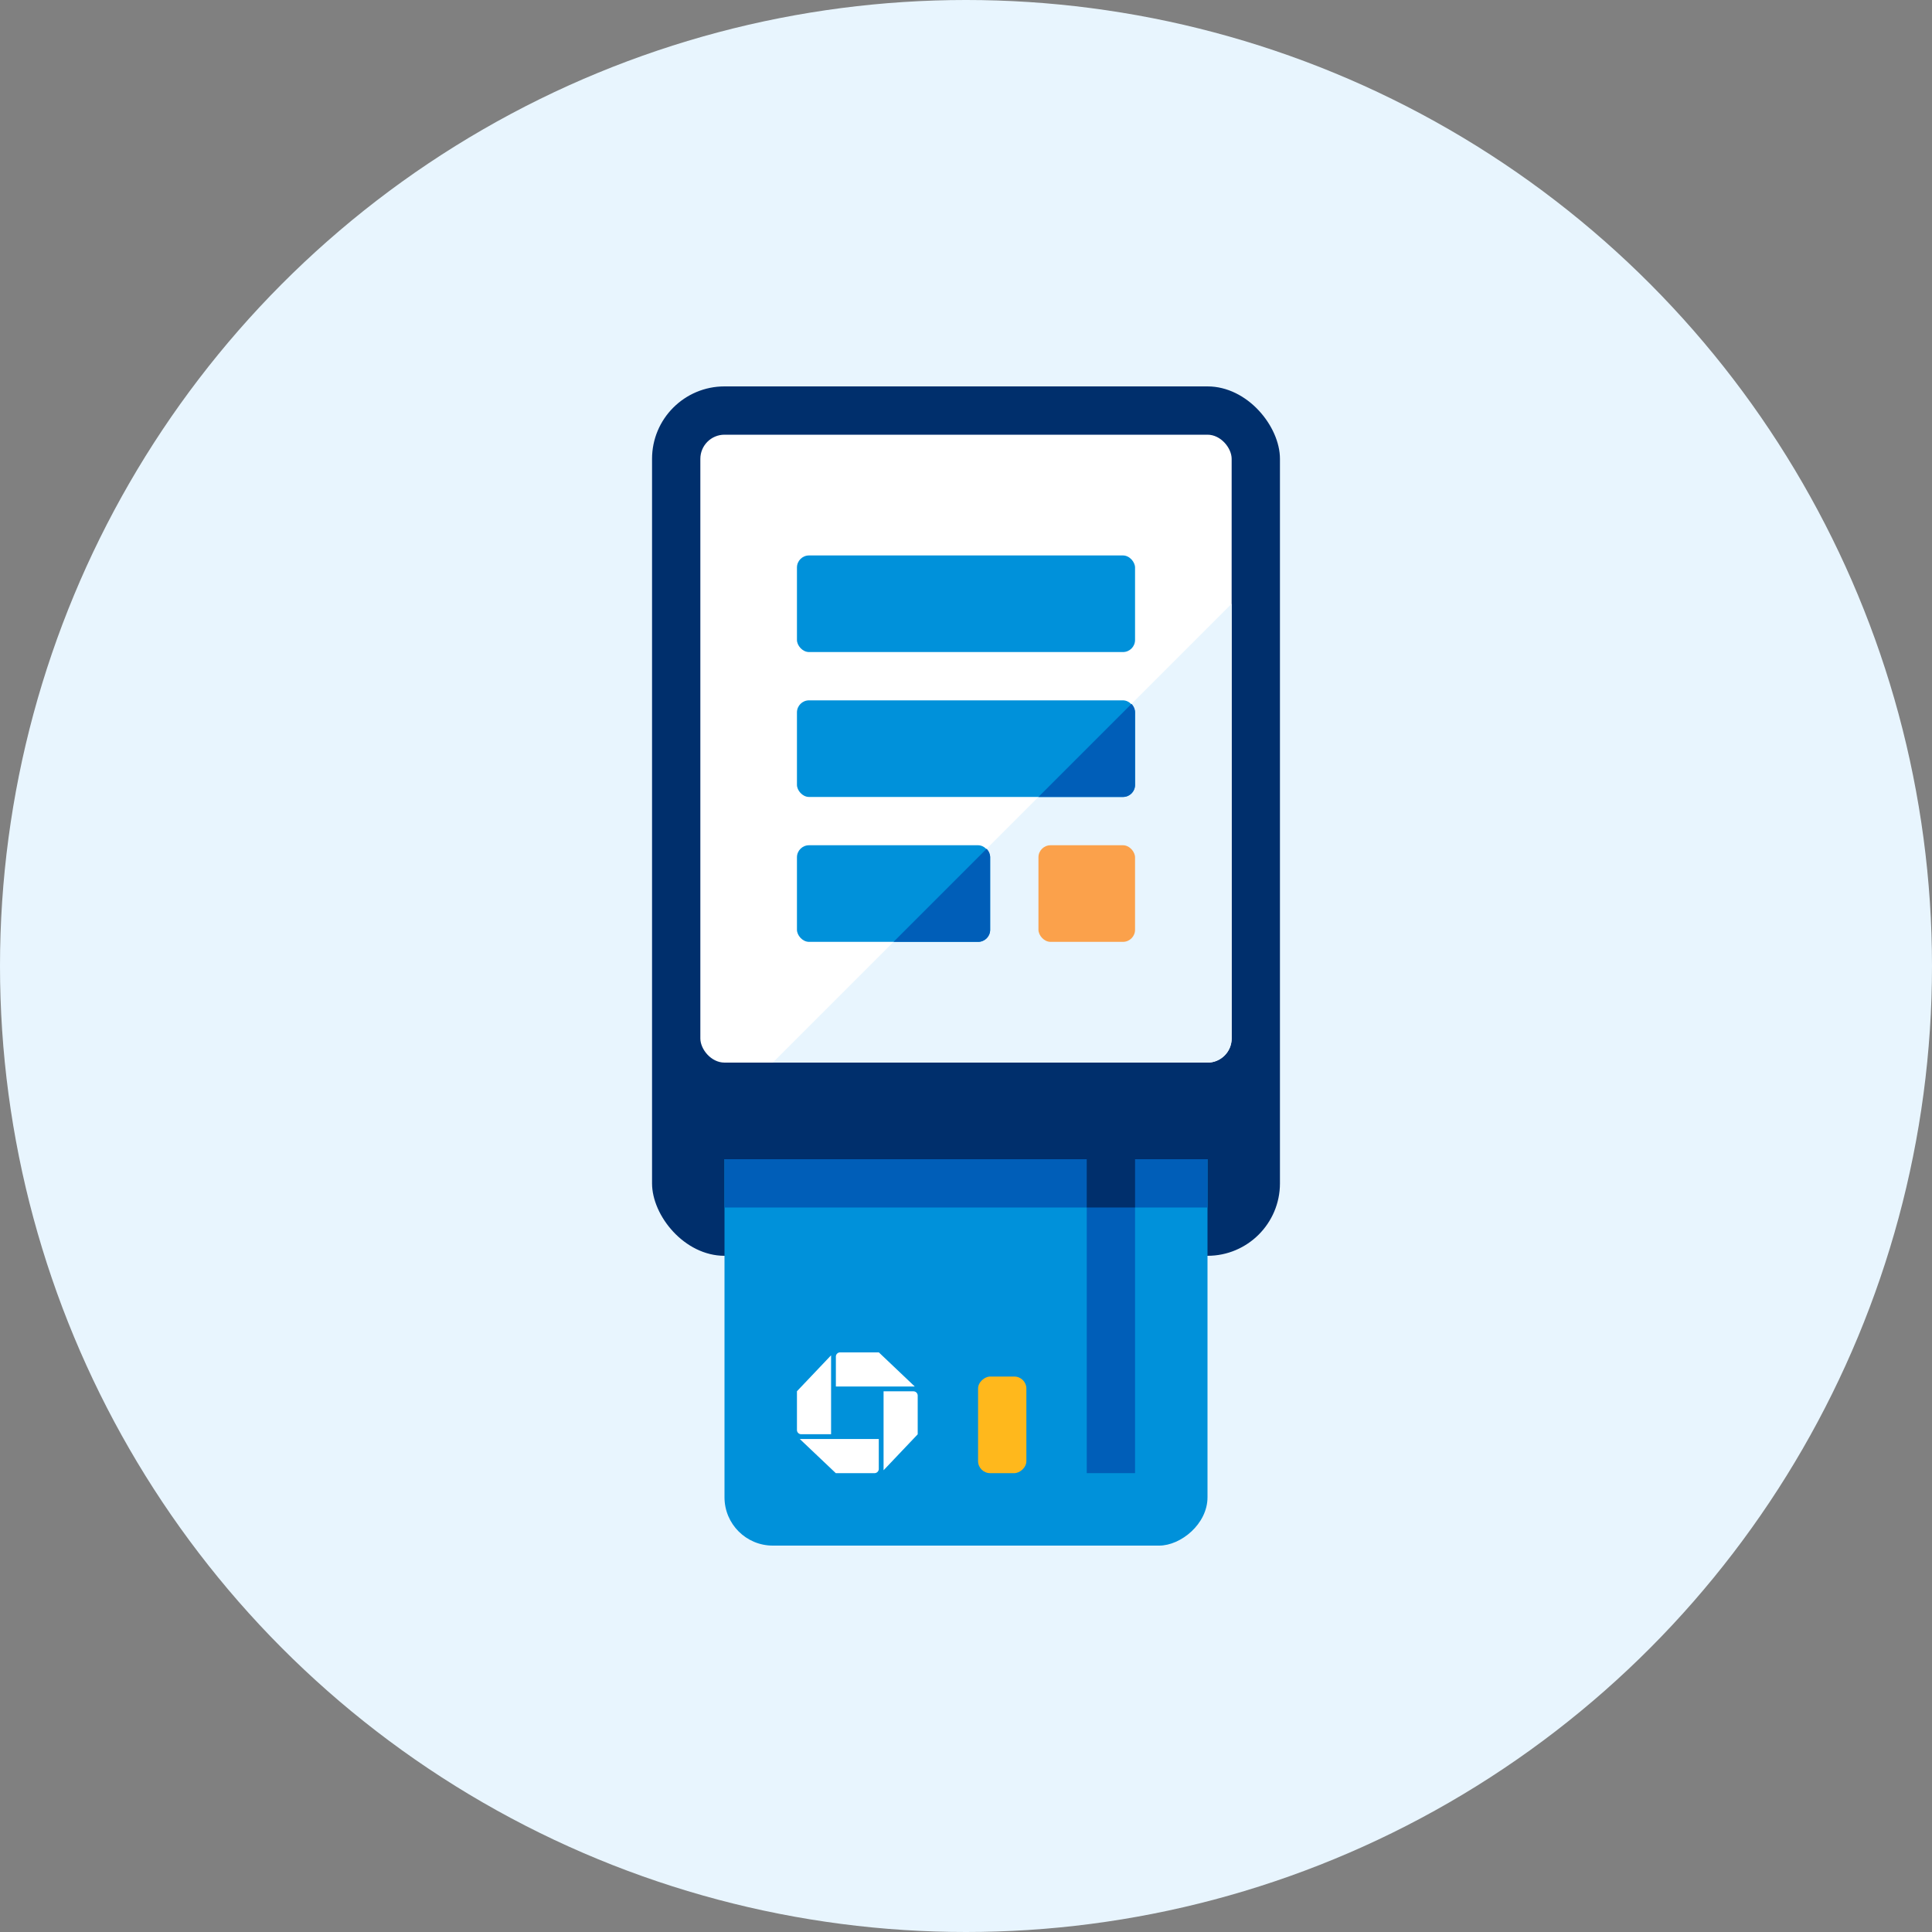 <svg xmlns="http://www.w3.org/2000/svg" width="48" height="48" viewBox="0 0 48 48"><rect x="0" y="0" width="48" height="48" fill="#808080" stroke="none"/><circle cx="24" cy="24" r="24" fill="#e8f5fe"/><rect x="16.2" y="9.6" width="15.6" height="21.6" rx="1.8" fill="#002f6c"/><rect x="14.4" y="22.8" width="19.2" height="12" rx="1.2" transform="rotate(-90 24 28.8)" fill="#0091da"/><path fill="#005eb8" d="M18 28.8H30V30H18z"/><path fill="#005eb8" d="M27 26.4H28.2V36.6H27z"/><path fill="#002f6c" d="M27 26.4H28.2V30H27z"/><path d="M19.8 35.527a.106.106 0 00.106.106h.742V33.672l-.848.893v.962M20.873 33.6a.105.105 0 00-.106.106v.742h1.961l-.893-.848h-.962M22.8 34.673a.106.106 0 00-.106-.106h-.742v1.961l.848-.893v-.962M21.726 36.6a.106.106 0 00.107-.106v-.742H19.871l.894.848h.961" fill="#fff"/><rect x="23.7" y="34.8" width="2.4" height="1.2" rx="0.3" transform="rotate(-90 24.9 35.4)" fill="#ffb81c"/><path fill="#002f6c" d="M16.8 19.2H31.2V28.8H16.8z"/><rect x="17.4" y="10.8" width="13.2" height="15.6" rx="0.6" fill="#fff"/><path d="M19.2,26.4,30.6,15V25.8a.6.6,0,0,1-.6.6Z" fill="#e8f5fe"/><rect x="19.8" y="13.8" width="8.4" height="2.4" rx="0.3" fill="#0091da"/><rect x="19.8" y="17.4" width="8.4" height="2.4" rx="0.3" fill="#0091da"/><rect x="19.8" y="21" width="4.8" height="2.4" rx="0.3" fill="#0091da"/><rect x="25.8" y="21" width="2.4" height="2.4" rx="0.3" fill="#fba14b"/><path d="M28.2 19.5V17.7a.3.3 0 00-.088-.212L25.8 19.8h2.1A.3.3 0 0028.2 19.5zM24.6 23.1V21.3a.3.3 0 00-.088-.212L22.2 23.4h2.1A.3.3 0 0024.6 23.1z" fill="#005eb8"/></svg>